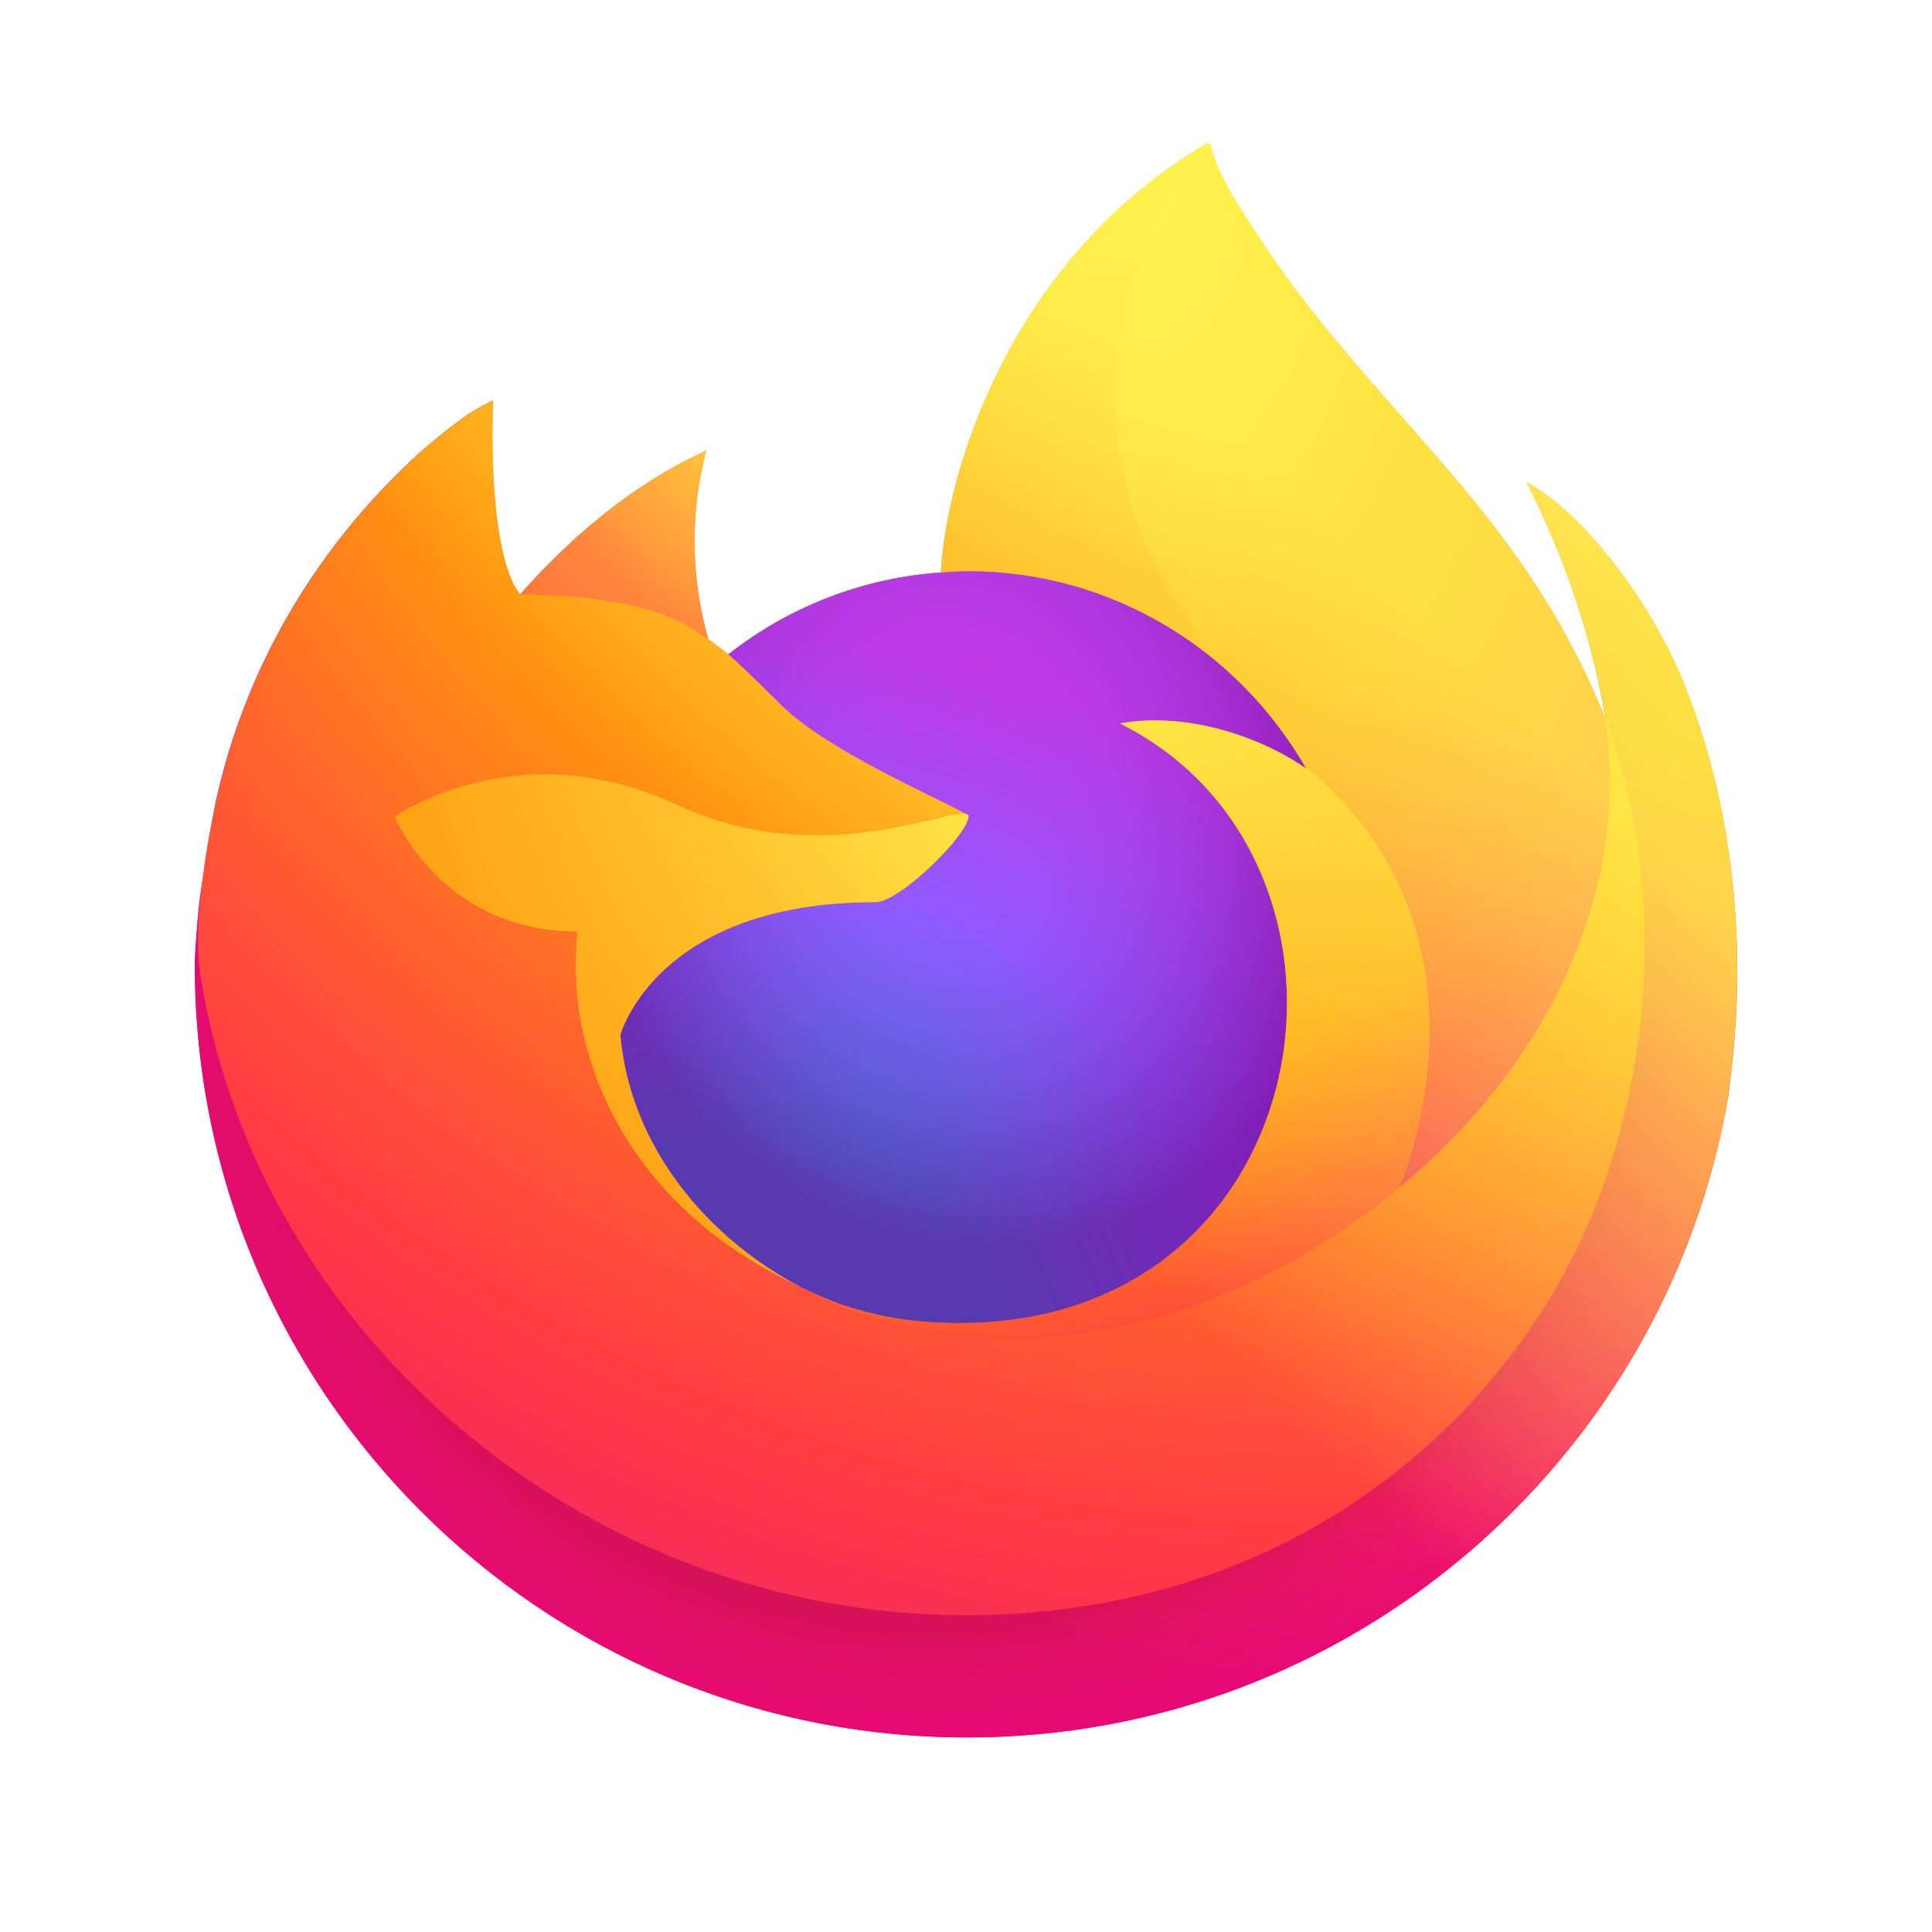 <svg width="256" height="256" viewBox="0 0 256 256" fill="none" xmlns="http://www.w3.org/2000/svg">
<rect width="256" height="256" fill="white"/>
<path d="M222.826 89.841C218.381 79.142 209.371 67.59 202.299 63.941C208.055 75.229 211.385 86.55 212.658 94.998C212.658 94.998 212.658 95.057 212.679 95.168C201.111 66.326 181.491 54.693 165.469 29.372C164.656 28.095 163.847 26.817 163.055 25.451C162.607 24.68 162.246 23.982 161.931 23.322C161.267 22.041 160.754 20.688 160.402 19.29C160.405 19.223 160.383 19.158 160.34 19.107C160.298 19.056 160.238 19.022 160.172 19.013C160.109 18.996 160.043 18.996 159.98 19.013C159.964 19.02 159.948 19.03 159.934 19.043C159.908 19.043 159.883 19.072 159.857 19.081L159.9 19.026C134.195 34.081 125.475 61.931 124.675 75.867C114.403 76.57 104.582 80.352 96.492 86.721C95.647 86.005 94.763 85.337 93.844 84.719C91.513 76.558 91.414 67.921 93.559 59.709C83.046 64.499 74.871 72.057 68.927 78.746H68.88C64.823 73.606 65.108 56.656 65.338 53.118C65.291 52.896 62.315 54.663 61.931 54.932C58.351 57.486 55.004 60.353 51.93 63.498C48.432 67.045 45.236 70.878 42.375 74.956C35.794 84.282 31.127 94.821 28.644 105.962C28.597 106.183 28.555 106.413 28.508 106.639C28.316 107.537 27.622 112.046 27.499 113.025V113.251C26.594 117.91 26.03 122.629 25.812 127.37V127.894C25.812 184.403 71.627 230.217 128.136 230.217C178.749 230.217 220.769 193.472 229 145.206C229.17 143.899 229.31 142.579 229.464 141.259C231.499 123.708 229.238 105.263 222.826 89.841ZM104.884 169.939C105.361 170.165 105.813 170.416 106.302 170.638L106.37 170.68C105.881 170.442 105.382 170.195 104.889 169.939H104.884ZM212.688 95.215V95.117V95.228V95.215Z" fill="url(#paint0_linear_343_23725)"/>
<path d="M222.826 89.842C218.381 79.142 209.371 67.59 202.299 63.941C208.055 75.229 211.385 86.55 212.658 94.998V95.207C222.315 121.384 217.052 148.003 209.473 164.268C197.747 189.432 169.36 215.226 124.922 213.97C76.949 212.607 34.656 176.965 26.758 130.321C25.319 122.959 26.758 119.225 27.482 113.251C26.6 117.854 26.264 119.187 25.825 127.37V127.894C25.825 184.403 71.639 230.218 128.149 230.218C178.762 230.218 220.782 193.473 229.012 145.206C229.183 143.899 229.323 142.579 229.476 141.259C231.499 123.708 229.238 105.263 222.826 89.842Z" fill="url(#paint1_radial_343_23725)"/>
<path d="M222.826 89.842C218.381 79.142 209.371 67.59 202.299 63.941C208.055 75.229 211.385 86.55 212.658 94.998V95.207C222.315 121.384 217.052 148.003 209.473 164.268C197.747 189.432 169.36 215.226 124.922 213.97C76.949 212.607 34.656 176.965 26.758 130.321C25.319 122.959 26.758 119.225 27.482 113.251C26.6 117.854 26.264 119.187 25.825 127.37V127.894C25.825 184.403 71.639 230.218 128.149 230.218C178.762 230.218 220.782 193.473 229.012 145.206C229.183 143.899 229.323 142.579 229.476 141.259C231.499 123.708 229.238 105.263 222.826 89.842Z" fill="url(#paint2_radial_343_23725)"/>
<path d="M173.098 101.865C173.324 102.023 173.524 102.18 173.737 102.338C171.169 97.778 167.969 93.604 164.234 89.939C132.428 58.133 155.897 20.971 159.852 19.081L159.895 19.025C134.19 34.081 125.47 61.931 124.67 75.867C125.862 75.786 127.05 75.684 128.264 75.684C147.445 75.684 164.153 86.235 173.098 101.865Z" fill="url(#paint3_radial_343_23725)"/>
<path d="M128.328 108.218C128.162 110.772 119.169 119.543 116.023 119.543C86.925 119.543 82.203 137.145 82.203 137.145C83.481 151.971 93.81 164.178 106.307 170.637C106.877 170.931 107.452 171.195 108.01 171.459C109.01 171.885 110.015 172.31 111.016 172.689C115.301 174.201 119.789 175.062 124.33 175.244C175.33 177.637 185.217 114.264 148.408 95.861C157.83 94.222 167.615 98.016 173.078 101.852C164.136 86.222 147.424 75.671 128.243 75.671C127.029 75.671 125.841 75.773 124.649 75.854C114.385 76.565 104.573 80.352 96.492 86.72C98.055 88.044 99.818 89.807 103.526 93.46C110.484 100.324 128.29 107.387 128.328 108.218Z" fill="url(#paint4_radial_343_23725)"/>
<path d="M128.328 108.218C128.162 110.772 119.169 119.543 116.023 119.543C86.925 119.543 82.203 137.145 82.203 137.145C83.481 151.971 93.81 164.178 106.307 170.637C106.877 170.931 107.452 171.195 108.01 171.459C109.01 171.885 110.015 172.31 111.016 172.689C115.301 174.201 119.789 175.062 124.33 175.244C175.33 177.637 185.217 114.264 148.408 95.861C157.83 94.222 167.615 98.016 173.078 101.852C164.136 86.222 147.424 75.671 128.243 75.671C127.029 75.671 125.841 75.773 124.649 75.854C114.385 76.565 104.573 80.352 96.492 86.72C98.055 88.044 99.818 89.807 103.526 93.46C110.484 100.324 128.29 107.387 128.328 108.218Z" fill="url(#paint5_radial_343_23725)"/>
<path d="M91.736 83.319C92.566 83.855 93.248 84.306 93.865 84.719C91.534 76.558 91.435 67.921 93.58 59.709C83.067 64.499 74.892 72.057 68.948 78.746C69.429 78.733 84.272 78.465 91.736 83.319Z" fill="url(#paint6_radial_343_23725)"/>
<path d="M26.757 130.32C34.656 176.965 76.948 212.607 124.955 213.969C169.394 215.225 197.764 189.431 209.507 164.268C217.086 147.999 222.349 121.383 212.692 95.206V95.01C212.692 95.036 212.692 95.07 212.713 95.18C216.341 118.884 204.287 141.846 185.442 157.374C185.422 157.418 185.404 157.462 185.386 157.506C148.663 187.409 113.523 175.547 106.408 170.706C105.914 170.467 105.416 170.22 104.922 169.965C83.51 159.746 74.666 140.224 76.561 123.495C58.487 123.495 52.321 108.244 52.321 108.244C52.321 108.244 68.552 96.671 89.943 106.736C109.755 116.061 128.362 108.248 128.362 108.244C128.323 107.413 110.517 100.328 103.573 93.486C99.864 89.833 98.101 88.07 96.539 86.746C95.693 86.031 94.809 85.363 93.89 84.745C93.281 84.319 92.613 83.893 91.761 83.344C84.297 78.49 69.455 78.758 68.965 78.771H68.918C64.861 73.632 65.146 56.681 65.376 53.143C65.329 52.922 62.353 54.689 61.969 54.957C58.389 57.511 55.042 60.378 51.968 63.524C48.47 67.07 45.274 70.903 42.413 74.981C35.833 84.308 31.165 94.846 28.682 105.987C28.601 106.183 24.961 122.077 26.757 130.32Z" fill="url(#paint7_radial_343_23725)"/>
<path d="M164.234 89.939C167.97 93.604 171.169 97.778 173.737 102.338C174.269 102.738 174.781 103.164 175.27 103.615C198.467 124.973 186.332 155.207 185.408 157.379C204.253 141.851 216.307 118.888 212.679 95.185C201.111 66.326 181.491 54.693 165.469 29.372C164.655 28.095 163.846 26.817 163.054 25.451C162.607 24.68 162.245 23.982 161.93 23.322C161.266 22.041 160.753 20.688 160.402 19.29C160.405 19.223 160.383 19.158 160.34 19.107C160.298 19.056 160.238 19.022 160.172 19.013C160.109 18.996 160.043 18.996 159.98 19.013C159.963 19.02 159.948 19.03 159.933 19.043C159.908 19.043 159.882 19.072 159.857 19.081C155.897 20.971 132.428 58.133 164.234 89.939Z" fill="url(#paint8_radial_343_23725)"/>
<path d="M175.262 103.594C174.773 103.143 174.261 102.717 173.729 102.317C173.52 102.159 173.303 102.002 173.09 101.844C167.628 98.012 157.843 94.214 148.421 95.853C185.225 114.256 175.343 177.629 124.343 175.236C119.802 175.054 115.314 174.193 111.028 172.682C110.028 172.307 109.023 171.894 108.022 171.451C107.443 171.187 106.869 170.923 106.319 170.629L106.387 170.672C113.502 175.526 148.642 187.388 185.366 157.473C185.366 157.473 185.387 157.417 185.421 157.341C186.332 155.207 198.467 124.973 175.262 103.594Z" fill="url(#paint9_radial_343_23725)"/>
<path d="M82.203 137.146C82.203 137.146 86.924 119.544 116.022 119.544C119.169 119.544 128.161 110.765 128.327 108.219C128.493 105.672 109.721 116.036 89.909 106.711C68.518 96.646 52.287 108.219 52.287 108.219C52.287 108.219 58.452 123.47 76.527 123.47C74.632 140.199 83.476 159.704 104.888 169.94C105.365 170.165 105.816 170.417 106.306 170.638C93.809 164.192 83.493 151.972 82.203 137.146Z" fill="url(#paint10_radial_343_23725)"/>
<path d="M222.826 89.841C218.381 79.142 209.371 67.59 202.299 63.941C208.055 75.229 211.385 86.55 212.658 94.998C212.658 94.998 212.658 95.057 212.679 95.168C201.111 66.326 181.491 54.693 165.469 29.372C164.656 28.095 163.847 26.817 163.055 25.451C162.607 24.68 162.246 23.982 161.931 23.322C161.267 22.041 160.754 20.688 160.402 19.29C160.405 19.223 160.383 19.158 160.34 19.107C160.298 19.056 160.238 19.022 160.172 19.013C160.109 18.996 160.043 18.996 159.98 19.013C159.964 19.02 159.948 19.03 159.934 19.043C159.908 19.043 159.882 19.072 159.857 19.081L159.9 19.026C134.195 34.081 125.475 61.931 124.675 75.867C125.867 75.786 127.055 75.684 128.268 75.684C147.45 75.684 164.157 86.235 173.103 101.866C167.64 98.034 157.856 94.236 148.433 95.875C185.238 114.277 175.355 177.65 124.355 175.257C119.815 175.075 115.327 174.214 111.041 172.703C110.041 172.328 109.036 171.915 108.035 171.472C107.456 171.208 106.881 170.944 106.332 170.65L106.4 170.693C105.906 170.455 105.408 170.208 104.914 169.952C105.391 170.178 105.842 170.429 106.332 170.65C93.81 164.191 83.493 151.971 82.203 137.146C82.203 137.146 86.925 119.544 116.023 119.544C119.169 119.544 128.162 110.764 128.328 108.218C128.29 107.388 110.483 100.303 103.539 93.461C99.83 89.807 98.068 88.045 96.505 86.721C95.659 86.005 94.775 85.337 93.857 84.719C91.525 76.558 91.427 67.921 93.571 59.709C83.059 64.499 74.884 72.057 68.94 78.746H68.893C64.835 73.606 65.121 56.656 65.35 53.118C65.304 52.896 62.328 54.663 61.944 54.932C58.364 57.486 55.017 60.353 51.943 63.498C48.444 67.045 45.249 70.878 42.388 74.956C35.807 84.282 31.14 94.821 28.657 105.962C28.61 106.183 28.567 106.413 28.52 106.639C28.329 107.537 27.46 112.11 27.341 113.089C27.341 113.017 27.341 113.166 27.341 113.089C26.544 117.814 26.033 122.583 25.812 127.37V127.894C25.812 184.403 71.627 230.217 128.136 230.217C178.749 230.217 220.769 193.472 229 145.206C229.17 143.899 229.31 142.579 229.464 141.259C231.499 123.708 229.238 105.263 222.826 89.841Z" fill="url(#paint11_linear_343_23725)"/>
<defs>
<linearGradient id="paint0_linear_343_23725" x1="209.282" y1="51.721" x2="39.412" y2="215.613" gradientUnits="userSpaceOnUse">
<stop offset="0.05" stop-color="#FFF44F"/>
<stop offset="0.11" stop-color="#FFE847"/>
<stop offset="0.22" stop-color="#FFC830"/>
<stop offset="0.37" stop-color="#FF980E"/>
<stop offset="0.4" stop-color="#FF8B16"/>
<stop offset="0.46" stop-color="#FF672A"/>
<stop offset="0.53" stop-color="#FF3647"/>
<stop offset="0.7" stop-color="#E31587"/>
</linearGradient>
<radialGradient id="paint1_radial_343_23725" cx="0" cy="0" r="1" gradientUnits="userSpaceOnUse" gradientTransform="translate(201.43 42.444) scale(213.321 213.321)">
<stop offset="0.13" stop-color="#FFBD4F"/>
<stop offset="0.19" stop-color="#FFAC31"/>
<stop offset="0.25" stop-color="#FF9D17"/>
<stop offset="0.28" stop-color="#FF980E"/>
<stop offset="0.4" stop-color="#FF563B"/>
<stop offset="0.47" stop-color="#FF3750"/>
<stop offset="0.71" stop-color="#F5156C"/>
<stop offset="0.78" stop-color="#EB0878"/>
<stop offset="0.86" stop-color="#E50080"/>
</radialGradient>
<radialGradient id="paint2_radial_343_23725" cx="0" cy="0" r="1" gradientUnits="userSpaceOnUse" gradientTransform="translate(123.482 129.652) scale(213.321 213.321)">
<stop offset="0.3" stop-color="#960E18"/>
<stop offset="0.35" stop-color="#B11927" stop-opacity="0.74"/>
<stop offset="0.43" stop-color="#DB293D" stop-opacity="0.34"/>
<stop offset="0.5" stop-color="#F5334B" stop-opacity="0.09"/>
<stop offset="0.53" stop-color="#FF3750" stop-opacity="0"/>
</radialGradient>
<radialGradient id="paint3_radial_343_23725" cx="0" cy="0" r="1" gradientUnits="userSpaceOnUse" gradientTransform="translate(149.203 -5.968) scale(154.542 154.542)">
<stop offset="0.13" stop-color="#FFF44F"/>
<stop offset="0.25" stop-color="#FFDC3E"/>
<stop offset="0.51" stop-color="#FF9D12"/>
<stop offset="0.53" stop-color="#FF980E"/>
</radialGradient>
<radialGradient id="paint4_radial_343_23725" cx="0" cy="0" r="1" gradientUnits="userSpaceOnUse" gradientTransform="translate(99.89 185.373) scale(101.57 101.57)">
<stop offset="0.35" stop-color="#3A8EE6"/>
<stop offset="0.47" stop-color="#5C79F0"/>
<stop offset="0.67" stop-color="#9059FF"/>
<stop offset="1" stop-color="#C139E6"/>
</radialGradient>
<radialGradient id="paint5_radial_343_23725" cx="0" cy="0" r="1" gradientUnits="userSpaceOnUse" gradientTransform="translate(126.546 104.299) rotate(-13.897) scale(53.812 63.217)">
<stop offset="0.21" stop-color="#9059FF" stop-opacity="0"/>
<stop offset="0.28" stop-color="#8C4FF3" stop-opacity="0.06"/>
<stop offset="0.75" stop-color="#7716A8" stop-opacity="0.45"/>
<stop offset="0.97" stop-color="#6E008B" stop-opacity="0.6"/>
</radialGradient>
<radialGradient id="paint6_radial_343_23725" cx="0" cy="0" r="1" gradientUnits="userSpaceOnUse" gradientTransform="translate(120.787 33.715) scale(73.073 73.073)">
<stop stop-color="#FFE226"/>
<stop offset="0.12" stop-color="#FFDB27"/>
<stop offset="0.3" stop-color="#FFC82A"/>
<stop offset="0.5" stop-color="#FFA930"/>
<stop offset="0.73" stop-color="#FF7E37"/>
<stop offset="0.79" stop-color="#FF7139"/>
</radialGradient>
<radialGradient id="paint7_radial_343_23725" cx="0" cy="0" r="1" gradientUnits="userSpaceOnUse" gradientTransform="translate(178.225 -12.632) scale(311.761)">
<stop offset="0.11" stop-color="#FFF44F"/>
<stop offset="0.46" stop-color="#FF980E"/>
<stop offset="0.62" stop-color="#FF5634"/>
<stop offset="0.72" stop-color="#FF3647"/>
<stop offset="0.9" stop-color="#E31587"/>
</radialGradient>
<radialGradient id="paint8_radial_343_23725" cx="0" cy="0" r="1" gradientUnits="userSpaceOnUse" gradientTransform="translate(148.09 21.431) rotate(84.232) scale(227.243 149.3)">
<stop stop-color="#FFF44F"/>
<stop offset="0.06" stop-color="#FFE847"/>
<stop offset="0.17" stop-color="#FFC830"/>
<stop offset="0.3" stop-color="#FF980E"/>
<stop offset="0.36" stop-color="#FF8B16"/>
<stop offset="0.45" stop-color="#FF672A"/>
<stop offset="0.57" stop-color="#FF3647"/>
<stop offset="0.74" stop-color="#E31587"/>
</radialGradient>
<radialGradient id="paint9_radial_343_23725" cx="0" cy="0" r="1" gradientUnits="userSpaceOnUse" gradientTransform="translate(119.067 60.778) scale(194.633 194.633)">
<stop offset="0.14" stop-color="#FFF44F"/>
<stop offset="0.48" stop-color="#FF980E"/>
<stop offset="0.59" stop-color="#FF5634"/>
<stop offset="0.66" stop-color="#FF3647"/>
<stop offset="0.9" stop-color="#E31587"/>
</radialGradient>
<radialGradient id="paint10_radial_343_23725" cx="0" cy="0" r="1" gradientUnits="userSpaceOnUse" gradientTransform="translate(170.446 72.172) scale(213.027 213.027)">
<stop offset="0.09" stop-color="#FFF44F"/>
<stop offset="0.23" stop-color="#FFE141"/>
<stop offset="0.51" stop-color="#FFAF1E"/>
<stop offset="0.63" stop-color="#FF980E"/>
</radialGradient>
<linearGradient id="paint11_linear_343_23725" x1="207.238" y1="50.844" x2="62.702" y2="195.384" gradientUnits="userSpaceOnUse">
<stop offset="0.17" stop-color="#FFF44F" stop-opacity="0.8"/>
<stop offset="0.27" stop-color="#FFF44F" stop-opacity="0.63"/>
<stop offset="0.49" stop-color="#FFF44F" stop-opacity="0.22"/>
<stop offset="0.6" stop-color="#FFF44F" stop-opacity="0"/>
</linearGradient>
</defs>
</svg>
